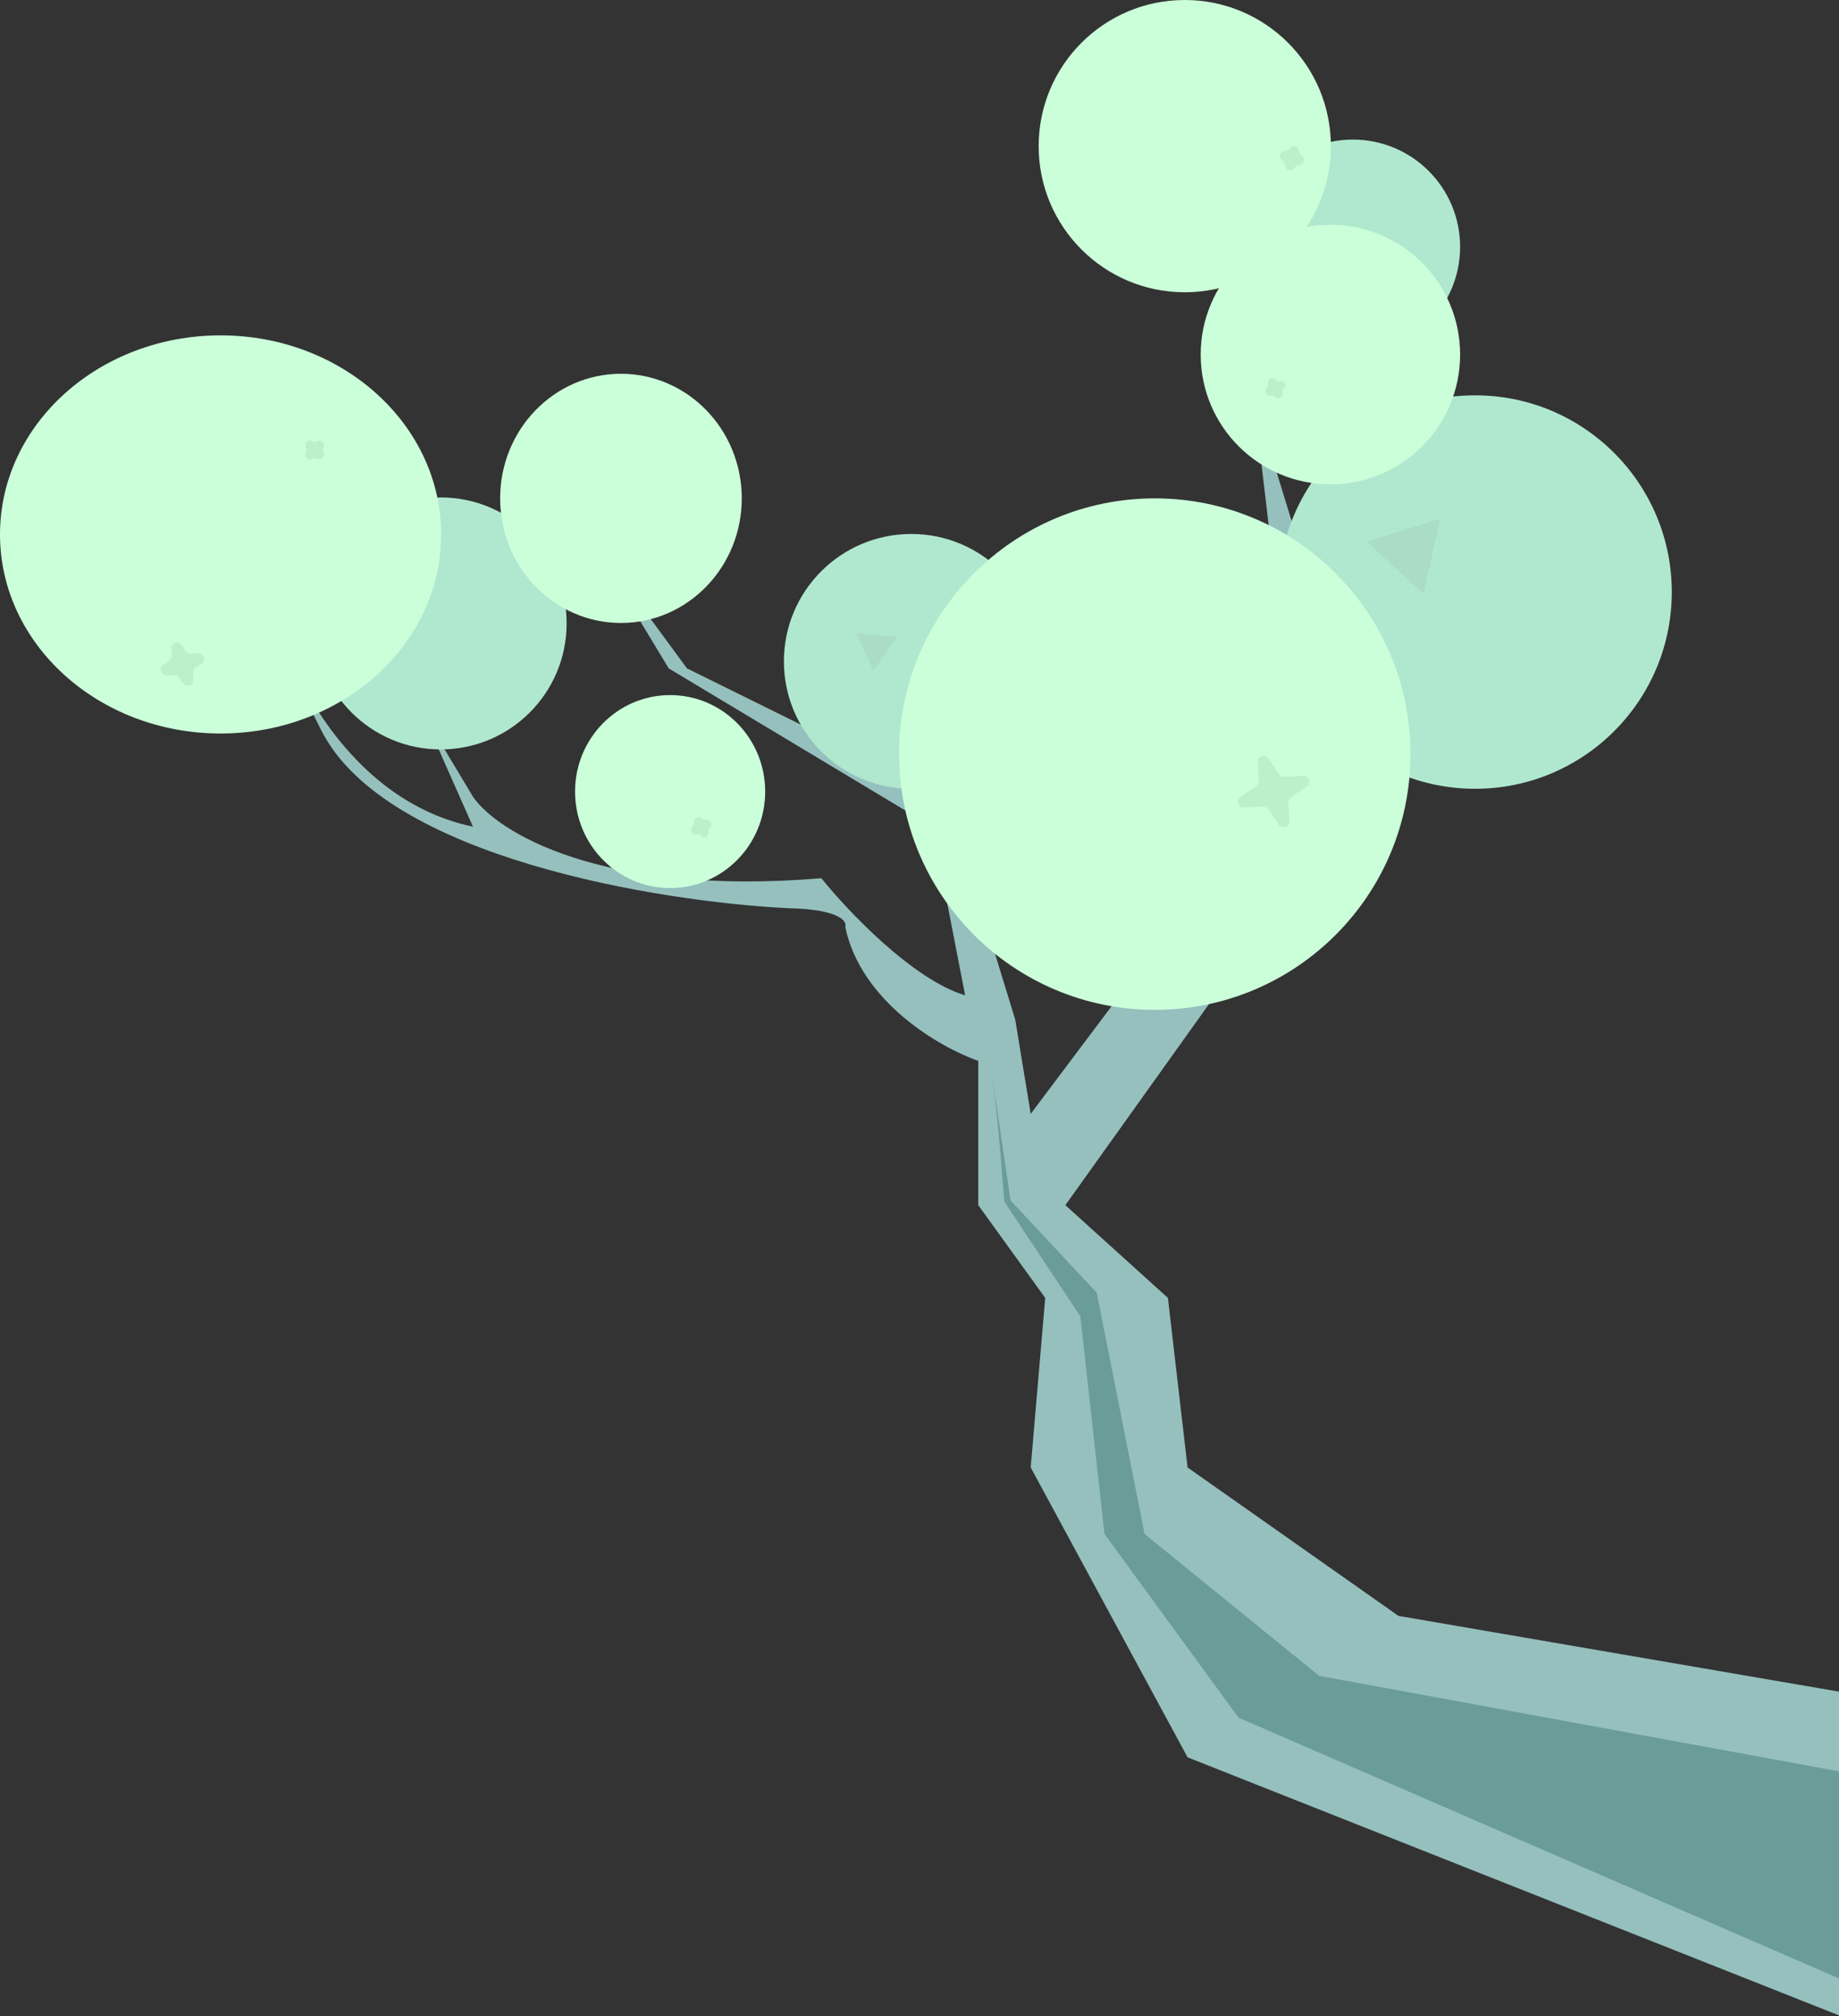 <svg width="946" height="1037" viewBox="0 0 946 1037" fill="none" xmlns="http://www.w3.org/2000/svg">
<rect x="0" y="0" width="946" height="1037" fill="#333333" stroke="none"/>
<path d="M537.67 667.511L530.203 754.714L610.901 903.782L946 1036.5V870L719.387 831.045L610.901 754.714L600.784 667.511L548.028 619.814L657.152 467.089L684.373 332.912L644.867 204.276L657.152 308.582V403.975L530.203 572.84L522.253 524.421L487.083 409.757L353.388 343.753L300.633 271.967L343.993 343.753L479.615 425.174L496.478 511.895C469.498 503.801 435.934 468.374 422.524 451.672C308.63 461.115 255.586 427.663 243.301 409.757L217.043 365.915L243.301 425.174C170.455 409.757 138.593 325.284 131.768 284.975C129.118 288.187 132.153 310.895 165.493 376.032C198.832 441.169 339.497 463.877 405.662 467.089C431.678 467.667 435.934 473.754 434.809 476.725C442.903 515.46 483.791 538.794 503.223 545.62V619.814L537.67 667.511Z" fill="#95C0BE"/>
<path d="M678.584 861.871L946 911V1017.5L637.115 883.381L568.148 788.912L555.729 676.923L516.712 618.129C516.175 614.365 513.998 579.33 510.337 553.065L509.486 547.307C509.778 549.165 510.061 551.09 510.337 553.065L519.844 617.406L564.168 664.862L588.771 788.912L678.584 861.871Z" fill="#6A9C9A"/>
<circle cx="226.679" cy="320.628" r="64.8" fill="#B0E8CF"/>
<circle cx="468.775" cy="340.14" r="65.522" fill="#B0E8CF"/>
<circle cx="695.936" cy="126.951" r="55.164" fill="#B0E8CF"/>
<circle cx="758.808" cy="304.488" r="101.174" fill="#B0E8CF"/>
<ellipse cx="113.46" cy="274.856" rx="113.46" ry="102.379" fill="#CBFFDA"/>
<ellipse cx="319.422" cy="256.309" rx="62.15" ry="64.077" fill="#CBFFDA"/>
<ellipse cx="344.716" cy="407.106" rx="48.901" ry="49.624" fill="#CBFFDA"/>
<circle cx="594.039" cy="387.835" r="131.527" fill="#CBFFDA"/>
<circle cx="684.373" cy="182.354" r="66.727" fill="#CBFFDA"/>
<circle cx="609.456" cy="75.158" r="75.158" fill="#CBFFDA"/>
<path d="M88.095 333.666C87.939 330.632 91.874 329.315 93.576 331.832L95.568 334.779C96.157 335.65 97.158 336.149 98.208 336.095L101.76 335.913C104.795 335.757 106.112 339.693 103.594 341.394L100.647 343.386C99.776 343.975 99.277 344.976 99.331 346.026L99.514 349.578C99.67 352.613 95.734 353.93 94.032 351.412L92.04 348.465C91.451 347.595 90.45 347.095 89.401 347.149L85.848 347.332C82.814 347.488 81.497 343.552 84.014 341.85L86.961 339.858C87.832 339.27 88.331 338.268 88.277 337.219L88.095 333.666Z" fill="#BDEFCB"/>
<path d="M647.017 391.918C646.861 388.884 650.797 387.567 652.498 390.084L657.974 398.184C658.563 399.055 659.564 399.554 660.613 399.5L670.378 398.999C673.412 398.843 674.729 402.778 672.212 404.48L664.112 409.956C663.241 410.544 662.742 411.546 662.796 412.595L663.297 422.36C663.453 425.394 659.518 426.711 657.816 424.194L652.34 416.093C651.752 415.223 650.75 414.724 649.701 414.777L639.936 415.279C636.902 415.435 635.585 411.499 638.102 409.798L646.203 404.322C647.073 403.733 647.572 402.732 647.519 401.683L647.017 391.918Z" fill="#BDEFCB"/>
<path d="M663.297 76.375C664.664 74.059 668.212 75.01 668.239 77.7V77.7C668.248 78.63 668.743 79.487 669.544 79.96V79.96C671.86 81.328 670.909 84.876 668.22 84.902V84.902C667.289 84.911 666.432 85.407 665.959 86.208V86.208C664.591 88.524 661.043 87.573 661.017 84.883V84.883C661.008 83.953 660.513 83.096 659.712 82.623V82.623C657.396 81.255 658.346 77.707 661.036 77.68V77.68C661.966 77.671 662.824 77.176 663.297 76.375V76.375Z" fill="#BDEFCB"/>
<path d="M652.232 197.314C651.743 195.001 654.608 193.511 656.222 195.238V195.238C656.78 195.836 657.61 196.098 658.41 195.929V195.929C660.723 195.44 662.214 198.305 660.486 199.919V199.919C659.888 200.477 659.626 201.307 659.795 202.107V202.107C660.284 204.42 657.419 205.911 655.805 204.183V204.183C655.247 203.585 654.417 203.324 653.617 203.493V203.493C651.304 203.981 649.813 201.116 651.541 199.503V199.503C652.139 198.945 652.401 198.114 652.232 197.314V197.314Z" fill="#BDEFCB"/>
<path d="M356.946 422.976C356.458 420.663 359.322 419.173 360.936 420.901V420.901C361.494 421.498 362.324 421.76 363.125 421.591V421.591C365.438 421.102 366.928 423.967 365.2 425.581V425.581C364.603 426.139 364.341 426.969 364.51 427.769V427.769C364.998 430.083 362.134 431.573 360.52 429.845V429.845C359.962 429.248 359.132 428.986 358.332 429.155V429.155C356.018 429.643 354.528 426.779 356.256 425.165V425.165C356.853 424.607 357.115 423.776 356.946 422.976V422.976Z" fill="#BDEFCB"/>
<path d="M163.12 226.873C165.29 225.667 167.673 228.08 166.439 230.234V230.234C166.012 230.979 166.006 231.893 166.424 232.644V232.644C167.63 234.813 165.217 237.196 163.063 235.962V235.962C162.318 235.535 161.404 235.53 160.653 235.947V235.947C158.484 237.154 156.101 234.741 157.335 232.587V232.587C157.762 231.841 157.767 230.927 157.35 230.177V230.177C156.143 228.007 158.556 225.625 160.71 226.858V226.858C161.456 227.285 162.37 227.291 163.12 226.873V226.873Z" fill="#BDEFCB"/>
<path d="M440.403 325.755L461.448 327.6L449.328 344.903L440.403 325.755Z" fill="#AADCC6"/>
<path d="M703.091 278.554L740.878 266.723L732.23 305.362L703.091 278.554Z" fill="#AADCC6"/>
</svg>
